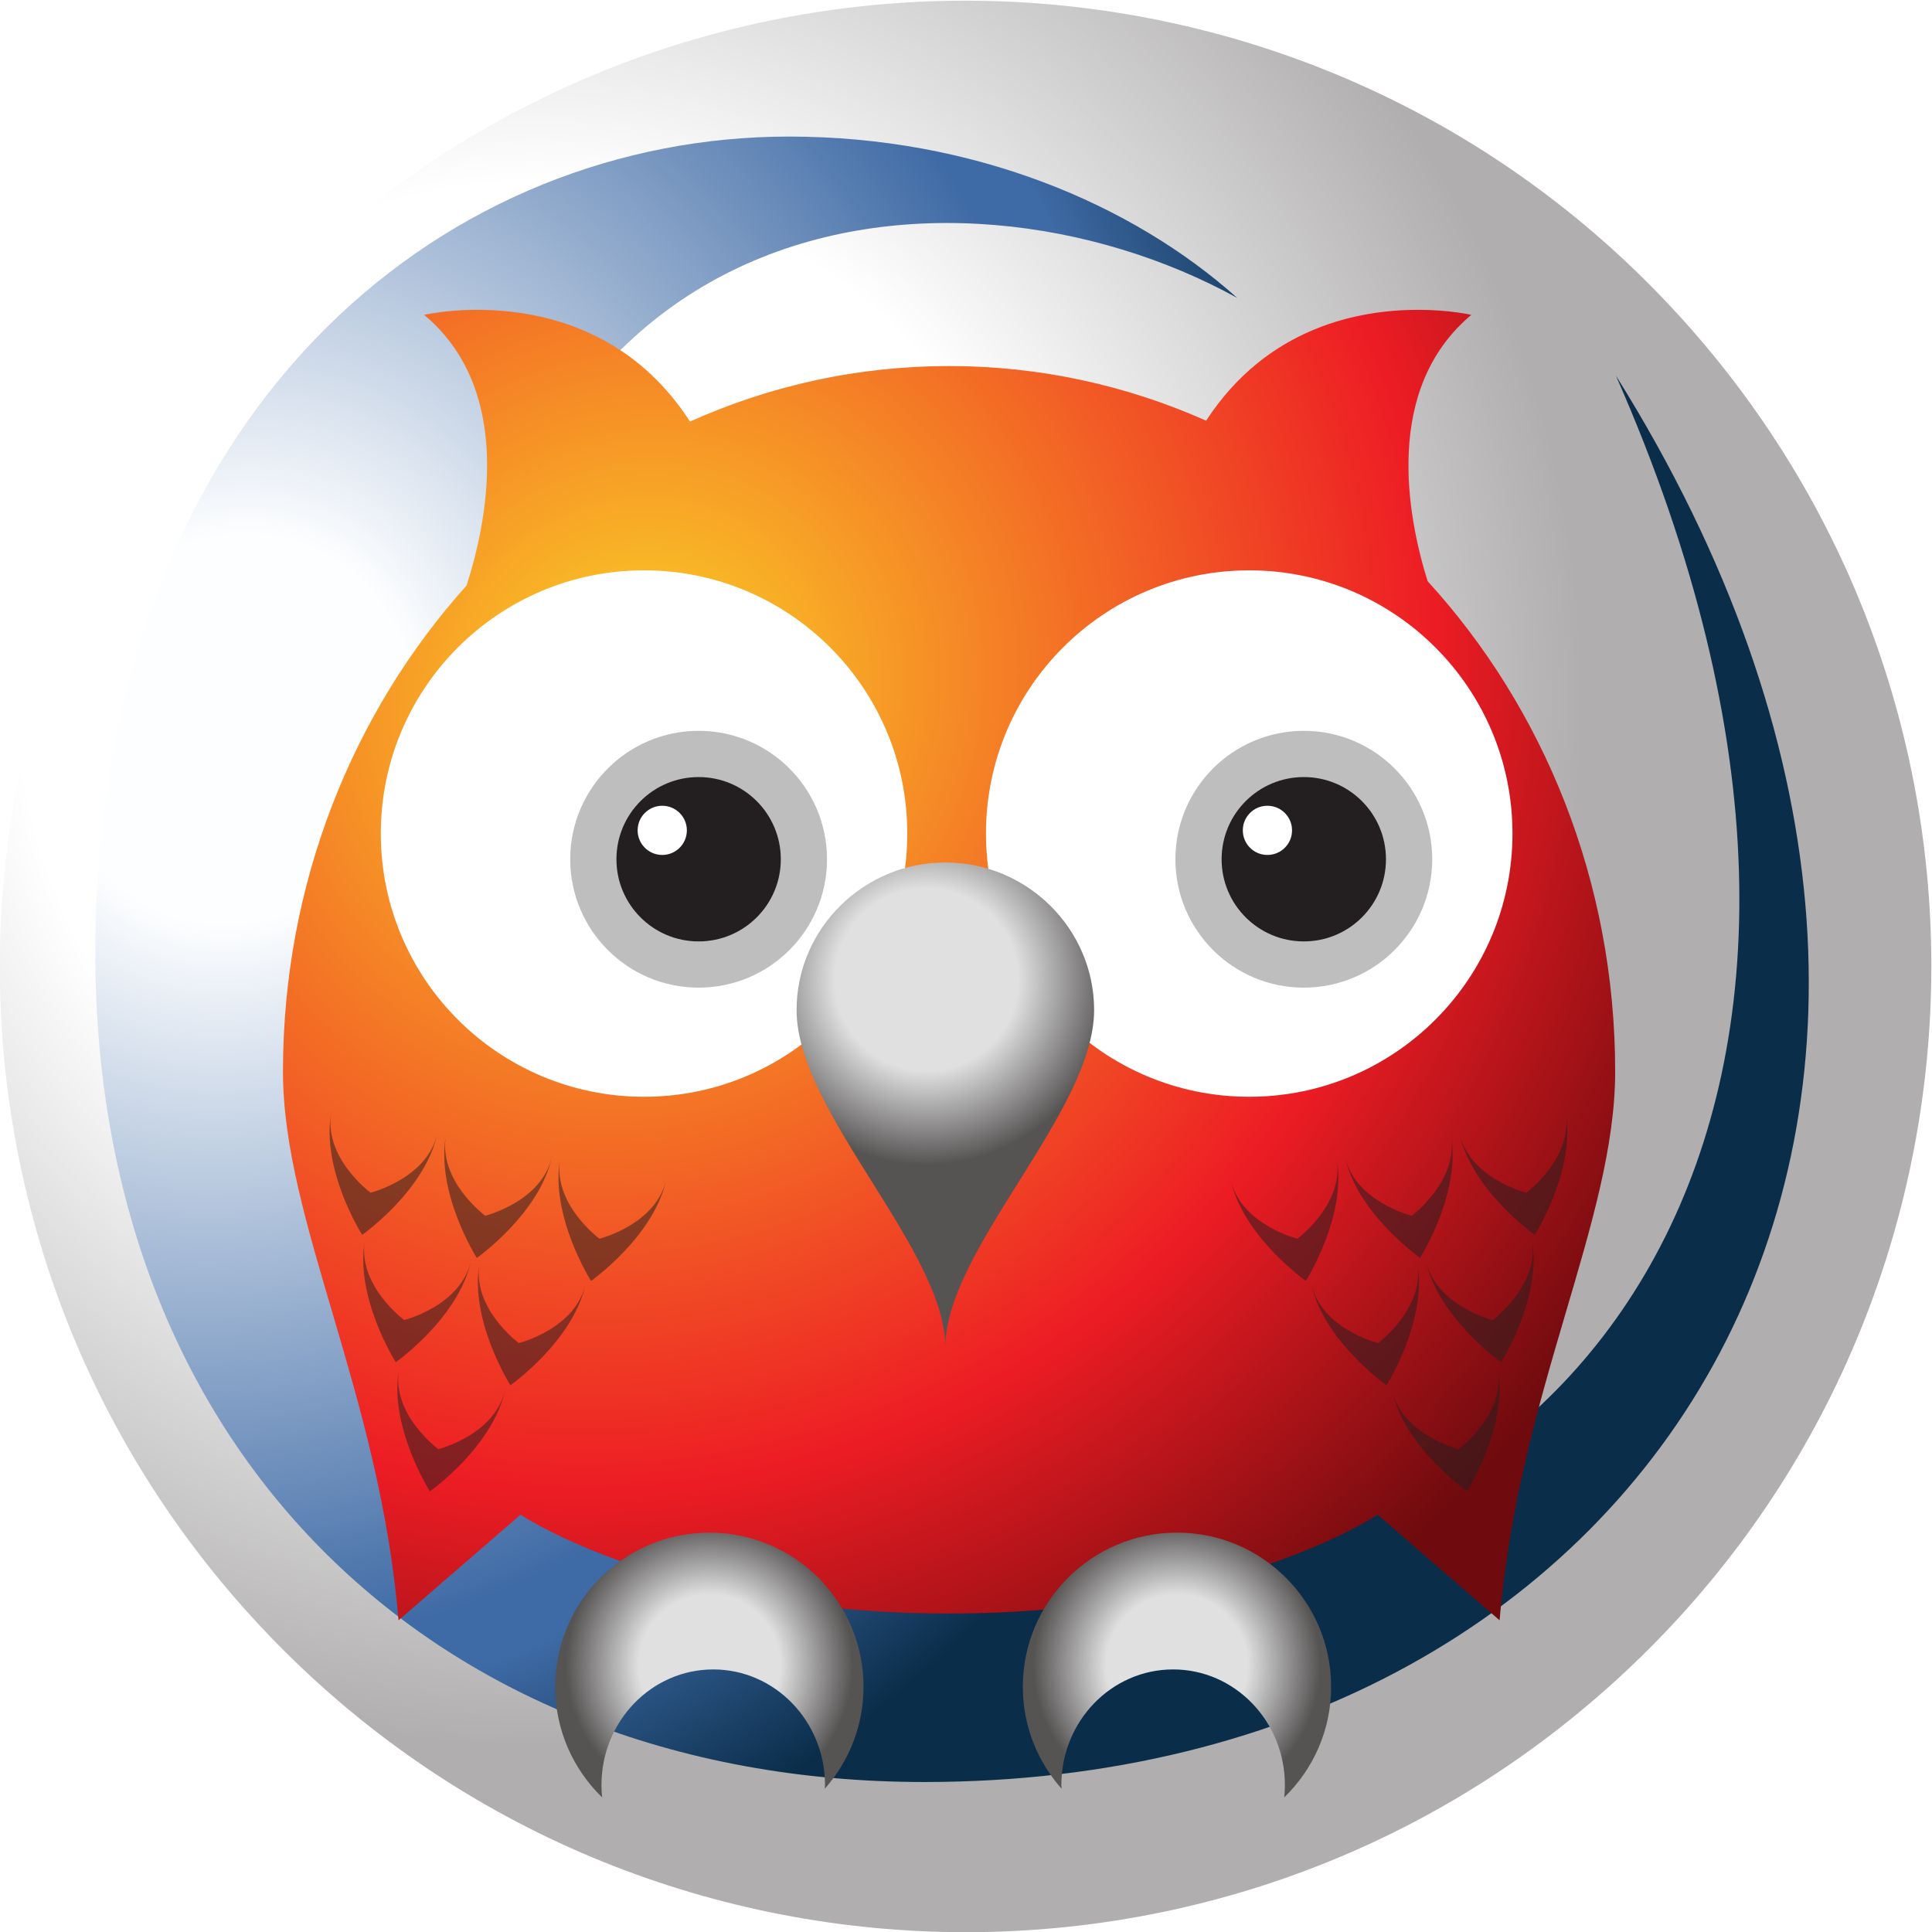 <?xml version="1.0" encoding="UTF-8" standalone="no"?>
<svg
	xmlns:dc="http://purl.org/dc/elements/1.1/"
	xmlns:cc="http://creativecommons.org/ns#"
	xmlns:rdf="http://www.w3.org/1999/02/22-rdf-syntax-ns#"
	xmlns:svg="http://www.w3.org/2000/svg"
	xmlns="http://www.w3.org/2000/svg"
	xmlns:xlink="http://www.w3.org/1999/xlink"
	xmlns:sodipodi="http://sodipodi.sourceforge.net/DTD/sodipodi-0.dtd"
	xmlns:inkscape="http://www.inkscape.org/namespaces/inkscape"
	viewBox="0 0 260.752 260.749"
	height="260.749"
	width="260.752"
	xml:space="preserve"
	id="svg2"
	version="1.1"
	inkscape:version="0.91 r13725"
	sodipodi:docname="swipl-logo.svg">
	<sodipodi:namedview
		pagecolor="#ffffff"
		bordercolor="#666666"
		borderopacity="1"
		objecttolerance="10"
		gridtolerance="10"
		guidetolerance="10"
		inkscape:pageopacity="0"
		inkscape:pageshadow="2"
		inkscape:window-width="1393"
		inkscape:window-height="864"
		id="namedview178"
		showgrid="false"
		fit-margin-top="0"
		fit-margin-left="0"
		fit-margin-right="0"
		fit-margin-bottom="0"
		inkscape:zoom="0.8964406"
		inkscape:cx="152.11234"
		inkscape:cy="141.52326"
		inkscape:window-x="109"
		inkscape:window-y="47"
		inkscape:window-maximized="0"
		inkscape:current-layer="svg2"
	/>
	<defs id="defs6">
		<clipPath id="clipPath18" clipPathUnits="userSpaceOnUse">
			<path id="path16" d="m 0,279.233 339.473,0 L 339.473,0 0,0 Z" inkscape:connector-curvature="0" />
		</clipPath>
		<clipPath id="clipPath58" clipPathUnits="userSpaceOnUse">
			<path
				id="path56"
				d="m 168.525,279.232 c -23.405,-0.043 -46.876,-8.44 -65.56,-25.422 l 0,0 C 63.001,217.495 60.045,155.65 96.366,115.69 l 0,0 c 36.322,-39.967 98.165,-42.92 138.127,-6.601 l 0,0 c 39.962,36.32 42.92,98.161 6.597,138.126 l 0,0 c -19.246,21.178 -45.654,31.962 -72.18,32.017 l 0,0 z"
				inkscape:connector-curvature="0" />
		</clipPath>
		<radialGradient
			id="radialGradient72"
			spreadMethod="pad"
			gradientTransform="matrix(125.433,-24.512,-24.512,-125.433,125.223,208.003)"
			gradientUnits="userSpaceOnUse"
			r="1"
			cy="0"
			cx="0"
			fy="0"
			fx="0"
		>
			<stop
			id="stop64"
			offset="0"
			style="stop-opacity:1;stop-color:#ffffff"
			/>
			<stop
			id="stop66"
			offset="0.405"
			style="stop-opacity:1;stop-color:#ffffff"
			/>
			<stop
			id="stop68"
			offset="0.824"
			style="stop-opacity:1;stop-color:#b0aeaf"
			/>
			<stop
			id="stop70"
			offset="1"
			style="stop-opacity:1;stop-color:#b0aeaf"
			/>
		</radialGradient>
		<clipPath
		id="clipPath82"
		clipPathUnits="userSpaceOnUse">
	   	<path
         id="path80"
         d="m 0,279.233 339.473,0 L 339.473,0 0,0 Z"
         inkscape:connector-curvature="0" /></clipPath><clipPath
       id="clipPath90"
       clipPathUnits="userSpaceOnUse"><path
         id="path88"
         d="m 76.895,269.191 182.64,0 0,-175.68 -182.64,0 z"
         inkscape:connector-curvature="0" /></clipPath><clipPath
       id="clipPath94"
       clipPathUnits="userSpaceOnUse"><path
         id="path92"
         d="m 76.895,269.191 182.64,0 0,-175.68 -182.64,0 z"
         inkscape:connector-curvature="0" /></clipPath><mask
       id="mask96"
       height="1"
       width="1"
       y="0"
       x="0"
       maskUnits="userSpaceOnUse"><g
         id="g106"><g
           id="g104"
           clip-path="url(#clipPath94)"><g
             id="g102"><g
               id="g100"
               transform="matrix(182.64,0,0,175.68,76.895,93.511)"><image
                 id="image98"
                 transform="matrix(1,0,0,-1,0,1)"
                 preserveAspectRatio="none"
                 style="image-rendering:optimizeSpeed"
                 height="1"
                 width="1" /></g></g></g></g></mask><mask
       id="mask108"
       height="1"
       width="1"
       y="0"
       x="0"
       maskUnits="userSpaceOnUse"><image
         id="image110"
         preserveAspectRatio="none"
         style="image-rendering:optimizeSpeed"
         height="1"
         width="1" /></mask><clipPath
       id="clipPath132"
       clipPathUnits="userSpaceOnUse"><path
         id="path130"
         d="m 80.762,188.708 c -2.771,-54.483 33.174,-89.833 83.779,-89.833 l 0,0 c 74.964,0 116.444,68.31 70.031,142.395 l 0,0 c 32.622,-74.016 -3.683,-120.68 -50.536,-120.68 l 0,0 c -38.003,0 -67.121,25.498 -67.121,72.254 l 0,0 c 0,67.467 50.579,72.149 79.316,56.295 l 0,0 c -10.657,9.534 -26.739,16.336 -45.387,16.336 l 0,0 c -34.052,0 -67.508,-26.03 -70.082,-76.767"
         inkscape:connector-curvature="0" /></clipPath><radialGradient
       id="radialGradient150"
       spreadMethod="pad"
       gradientTransform="matrix(107.573,-44.673,-48.59,-117.003,93.83,204.712)"
       gradientUnits="userSpaceOnUse"
       r="1"
       cy="0"
       cx="0"
       fy="0"
       fx="0"><stop
         id="stop138"
         offset="0"
         style="stop-opacity:1;stop-color:#fdfeff" /><stop
         id="stop140"
         offset="0.156"
         style="stop-opacity:1;stop-color:#fdfeff" /><stop
         id="stop142"
         offset="0.745"
         style="stop-opacity:1;stop-color:#3e6aa5" /><stop
         id="stop144"
         offset="0.796"
         style="stop-opacity:1;stop-color:#3e6aa5" /><stop
         id="stop146"
         offset="0.994"
         style="stop-opacity:1;stop-color:#0a2d49" /><stop
         id="stop148"
         offset="1"
         style="stop-opacity:1;stop-color:#0a2d49" /></radialGradient><clipPath
       id="clipPath160"
       clipPathUnits="userSpaceOnUse"><path
         id="path158"
         d="m 193.084,236.709 c -8.019,3.564 -16.809,5.531 -26.029,5.531 l 0,0 c -9.295,0 -18.162,-1.998 -26.229,-5.62 l 0,0 c -9.601,14.883 -26.912,10.801 -26.912,10.801 l 0,0 c 9.143,-7.666 6.357,-20.992 4.288,-27.403 l 0,0 C 106.693,207.205 99.614,189.882 99.614,170.809 l 0,0 c 0,-15.186 9.751,-32.441 11.702,-55.563 l 0,0 12.351,10.7 c 0,0 14.787,-10.01 43.388,-10.01 l 0,0 c 28.607,0 43.39,10.01 43.39,10.01 l 0,0 12.353,-10.7 c 1.954,23.122 11.701,40.377 11.701,55.563 l 0,0 c 0,19.293 -7.246,36.798 -18.992,49.651 l 0,0 c -2.047,6.567 -4.506,19.469 4.425,26.961 l 0,0 c 0,0 -2.173,0.512 -5.405,0.512 l 0,0 c -5.873,0 -15.245,-1.691 -21.443,-11.224"
         inkscape:connector-curvature="0" /></clipPath><radialGradient
       id="radialGradient174"
       spreadMethod="pad"
       gradientTransform="matrix(76.411,-87.144,-92.53,-81.134,135.49,208.538)"
       gradientUnits="userSpaceOnUse"
       r="1"
       cy="0"
       cx="0"
       fy="0"
       fx="0"><stop
         id="stop166"
         offset="0"
         style="stop-opacity:1;stop-color:#fbd427" /><stop
         id="stop168"
         offset="0.667"
         style="stop-opacity:1;stop-color:#ed1c24" /><stop
         id="stop170"
         offset="0.994"
         style="stop-opacity:1;stop-color:#6f0b0e" /><stop
         id="stop172"
         offset="1"
         style="stop-opacity:1;stop-color:#6f0b0e" /></radialGradient><clipPath
       id="clipPath184"
       clipPathUnits="userSpaceOnUse"><path
         id="path182"
         d="m 127.18,108.516 c 0,-4.396 1.826,-8.36 4.749,-11.198 l 0,0 c -0.041,0.411 -0.066,0.826 -0.066,1.246 l 0,0 c 0,6.467 5.067,11.709 11.317,11.709 l 0,0 c 6.249,0 11.315,-5.242 11.315,-11.709 l 0,0 c 0,-0.123 -0.015,-0.244 -0.018,-0.367 l 0,0 c 2.432,2.751 3.919,6.356 3.919,10.319 l 0,0 c 0,8.622 -6.985,15.608 -15.607,15.608 l 0,0 c -8.619,0 -15.609,-6.986 -15.609,-15.608"
         inkscape:connector-curvature="0" /></clipPath><radialGradient
       id="radialGradient196"
       spreadMethod="pad"
       gradientTransform="matrix(14.547,0,0,-14.547,142.788,110.721)"
       gradientUnits="userSpaceOnUse"
       r="1"
       cy="0"
       cx="0"
       fy="0"
       fx="0"><stop
         id="stop190"
         offset="0"
         style="stop-opacity:1;stop-color:#e0e0e0" /><stop
         id="stop192"
         offset="0.492"
         style="stop-opacity:1;stop-color:#e0e0e0" /><stop
         id="stop194"
         offset="1"
         style="stop-opacity:1;stop-color:#565353" /></radialGradient><clipPath
       id="clipPath206"
       clipPathUnits="userSpaceOnUse"><path
         id="path204"
         d="m 174.524,108.516 c 0,-3.963 1.487,-7.568 3.921,-10.319 l 0,0 c -0.006,0.123 -0.018,0.244 -0.018,0.367 l 0,0 c 0,6.467 5.065,11.709 11.317,11.709 l 0,0 c 6.246,0 11.314,-5.242 11.314,-11.709 l 0,0 c 0,-0.42 -0.023,-0.835 -0.066,-1.246 l 0,0 c 2.924,2.838 4.748,6.802 4.748,11.198 l 0,0 c 0,8.622 -6.985,15.608 -15.607,15.608 l 0,0 c -8.621,0 -15.609,-6.986 -15.609,-15.608"
         inkscape:connector-curvature="0" /></clipPath><radialGradient
       id="radialGradient218"
       spreadMethod="pad"
       gradientTransform="matrix(14.547,0,0,-14.547,190.132,110.721)"
       gradientUnits="userSpaceOnUse"
       r="1"
       cy="0"
       cx="0"
       fy="0"
       fx="0"><stop
         id="stop212"
         offset="0"
         style="stop-opacity:1;stop-color:#e0e0e0" /><stop
         id="stop214"
         offset="0.492"
         style="stop-opacity:1;stop-color:#e0e0e0" /><stop
         id="stop216"
         offset="1"
         style="stop-opacity:1;stop-color:#565353" /></radialGradient><clipPath
       id="clipPath228"
       clipPathUnits="userSpaceOnUse"><path
         id="path226"
         d="m 0,279.233 339.473,0 L 339.473,0 0,0 Z"
         inkscape:connector-curvature="0" /></clipPath><clipPath
       id="clipPath236"
       clipPathUnits="userSpaceOnUse"><path
         id="path234"
         d="m 104.337,166.797 34.109,0 0,-38.491 -34.109,0 z"
         inkscape:connector-curvature="0" /></clipPath><clipPath
       id="clipPath272"
       clipPathUnits="userSpaceOnUse"><path
         id="path270"
         d="m 195.538,166.797 34.11,0 0,-38.491 -34.11,0 z"
         inkscape:connector-curvature="0" /></clipPath><clipPath
       id="clipPath340"
       clipPathUnits="userSpaceOnUse"><path
         id="path338"
         d="m 151.618,177.031 c 0,-10.295 15.06,-24.269 15.06,-34.133 l 0,0 c 0,9.864 15.063,23.838 15.063,34.133 l 0,0 c 0,8.255 -6.805,14.947 -15.063,14.947 l 0,0 c -8.258,0 -15.06,-6.692 -15.06,-14.947"
         inkscape:connector-curvature="0" /></clipPath><radialGradient
       id="radialGradient352"
       spreadMethod="pad"
       gradientTransform="matrix(3.638,-18.412,-18.474,-3.65,164.778,180.114)"
       gradientUnits="userSpaceOnUse"
       r="1"
       cy="0"
       cx="0"
       fy="0"
       fx="0"><stop
         id="stop346"
         offset="0"
         style="stop-opacity:1;stop-color:#e0e0e0" /><stop
         id="stop348"
         offset="0.492"
         style="stop-opacity:1;stop-color:#e0e0e0" /><stop
         id="stop350"
         offset="1"
         style="stop-opacity:1;stop-color:#565353" /></radialGradient></defs><g
     id="g4415"
     transform="translate(-94.595,-0.001)"><g
       transform="matrix(1.333,0,0,-1.333,0,372.311)"
       id="g52"><g
         clip-path="url(#clipPath58)"
         id="g54"><g
           id="g60"><g
             id="g62"><path
               id="path74"
               style="fill:url(#radialGradient72);stroke:none"
               d="m 168.525,279.232 c -23.405,-0.043 -46.876,-8.44 -65.56,-25.422 l 0,0 C 63.001,217.495 60.045,155.65 96.366,115.69 l 0,0 c 36.322,-39.967 98.165,-42.92 138.127,-6.601 l 0,0 c 39.962,36.32 42.92,98.161 6.597,138.126 l 0,0 c -19.246,21.178 -45.654,31.962 -72.18,32.017 l 0,0 z"
               inkscape:connector-curvature="0" /></g></g></g></g><g
       transform="matrix(1.333,0,0,-1.333,0,372.311)"
       id="g76"><g
         clip-path="url(#clipPath82)"
         id="g78"><g
           id="g84"><g
             id="g86" /><g
             id="g124"><g
               style="opacity:0.5"
               id="g122"
               clip-path="url(#clipPath90)"><g
                 id="g120"><g
                   id="g112" /><g
                   id="g118"
                   mask="url(#mask96)"><g
                     id="g116"
                     transform="matrix(182.64,0,0,175.68,76.895,93.511)"><image
                       id="image114"
                       mask="url(#mask108)"
                       transform="matrix(1,0,0,-1,0,1)"
                       preserveAspectRatio="none"
                       style="image-rendering:optimizeSpeed"
                       height="1"
                       width="1" /></g></g></g></g></g></g></g></g><g
       transform="matrix(1.333,0,0,-1.333,0,372.311)"
       id="g126"><g
         clip-path="url(#clipPath132)"
         id="g128"><g
           id="g134"><g
             id="g136"><path
               id="path152"
               style="fill:url(#radialGradient150);stroke:none"
               d="m 80.762,188.708 c -2.771,-54.483 33.174,-89.833 83.779,-89.833 l 0,0 c 74.964,0 116.444,68.31 70.031,142.395 l 0,0 c 32.622,-74.016 -3.683,-120.68 -50.536,-120.68 l 0,0 c -38.003,0 -67.121,25.498 -67.121,72.254 l 0,0 c 0,67.467 50.579,72.149 79.316,56.295 l 0,0 c -10.657,9.534 -26.739,16.336 -45.387,16.336 l 0,0 c -34.052,0 -67.508,-26.03 -70.082,-76.767"
               inkscape:connector-curvature="0" /></g></g></g></g></g><g
     id="g154"
     transform="matrix(1.333,0,0,-1.333,-94.595,372.309)"><g
       id="g156"
       clip-path="url(#clipPath160)"><g
         id="g162"><g
           id="g164"><path
             inkscape:connector-curvature="0"
             d="m 193.084,236.709 c -8.019,3.564 -16.809,5.531 -26.029,5.531 l 0,0 c -9.295,0 -18.162,-1.998 -26.229,-5.62 l 0,0 c -9.601,14.883 -26.912,10.801 -26.912,10.801 l 0,0 c 9.143,-7.666 6.357,-20.992 4.288,-27.403 l 0,0 C 106.693,207.205 99.614,189.882 99.614,170.809 l 0,0 c 0,-15.186 9.751,-32.441 11.702,-55.563 l 0,0 12.351,10.7 c 0,0 14.787,-10.01 43.388,-10.01 l 0,0 c 28.607,0 43.39,10.01 43.39,10.01 l 0,0 12.353,-10.7 c 1.954,23.122 11.701,40.377 11.701,55.563 l 0,0 c 0,19.293 -7.246,36.798 -18.992,49.651 l 0,0 c -2.047,6.567 -4.506,19.469 4.425,26.961 l 0,0 c 0,0 -2.173,0.512 -5.405,0.512 l 0,0 c -5.873,0 -15.245,-1.691 -21.443,-11.224"
             style="fill:url(#radialGradient174);stroke:none"
             id="path176" /></g></g></g></g><g
     id="g178"
     transform="matrix(1.333,0,0,-1.333,-94.595,372.309)"><g
       id="g180"
       clip-path="url(#clipPath184)"><g
         id="g186"><g
           id="g188"><path
             inkscape:connector-curvature="0"
             d="m 127.18,108.516 c 0,-4.396 1.826,-8.36 4.749,-11.198 l 0,0 c -0.041,0.411 -0.066,0.826 -0.066,1.246 l 0,0 c 0,6.467 5.067,11.709 11.317,11.709 l 0,0 c 6.249,0 11.315,-5.242 11.315,-11.709 l 0,0 c 0,-0.123 -0.015,-0.244 -0.018,-0.367 l 0,0 c 2.432,2.751 3.919,6.356 3.919,10.319 l 0,0 c 0,8.622 -6.985,15.608 -15.607,15.608 l 0,0 c -8.619,0 -15.609,-6.986 -15.609,-15.608"
             style="fill:url(#radialGradient196);stroke:none"
             id="path198" /></g></g></g></g><g
     id="g200"
     transform="matrix(1.333,0,0,-1.333,-94.595,372.309)"><g
       id="g202"
       clip-path="url(#clipPath206)"><g
         id="g208"><g
           id="g210"><path
             inkscape:connector-curvature="0"
             d="m 174.524,108.516 c 0,-3.963 1.487,-7.568 3.921,-10.319 l 0,0 c -0.006,0.123 -0.018,0.244 -0.018,0.367 l 0,0 c 0,6.467 5.065,11.709 11.317,11.709 l 0,0 c 6.246,0 11.314,-5.242 11.314,-11.709 l 0,0 c 0,-0.42 -0.023,-0.835 -0.066,-1.246 l 0,0 c 2.924,2.838 4.748,6.802 4.748,11.198 l 0,0 c 0,8.622 -6.985,15.608 -15.607,15.608 l 0,0 c -8.621,0 -15.609,-6.986 -15.609,-15.608"
             style="fill:url(#radialGradient218);stroke:none"
             id="path220" /></g></g></g></g><g
     id="g222"
     transform="matrix(1.333,0,0,-1.333,-94.595,372.309)"><g
       id="g224"
       clip-path="url(#clipPath228)"><g
         id="g230"><g
           id="g232" /><g
           id="g264"><g
             clip-path="url(#clipPath236)"
             id="g262"
             style="opacity:0.53"><g
               transform="translate(115.271,164.668)"
               id="g240"><path
                 inkscape:connector-curvature="0"
                 d="m 0,0 c -0.924,-4.661 -6.785,-6.125 -6.785,-6.125 0,0 -4.873,3.59 -3.951,8.253 -1.152,-5.828 3.097,-12.524 3.097,-12.524 0,0 6.486,4.571 7.639,10.396"
                 style="fill:#231f20;fill-opacity:1;fill-rule:nonzero;stroke:none"
                 id="path238" /></g><g
               transform="translate(126.879,162.334)"
               id="g244"><path
                 inkscape:connector-curvature="0"
                 d="m 0,0 c -0.924,-4.661 -6.786,-6.125 -6.786,-6.125 0,0 -4.871,3.59 -3.95,8.254 -1.151,-5.83 3.098,-12.526 3.098,-12.526 0,0 6.485,4.572 7.638,10.397"
                 style="fill:#231f20;fill-opacity:1;fill-rule:nonzero;stroke:none"
                 id="path242" /></g><g
               transform="translate(118.674,151.776)"
               id="g248"><path
                 inkscape:connector-curvature="0"
                 d="m 0,0 c -0.924,-4.661 -6.785,-6.125 -6.785,-6.125 0,0 -4.873,3.591 -3.95,8.254 -1.152,-5.829 3.096,-12.525 3.096,-12.525 0,0 6.487,4.571 7.639,10.396"
                 style="fill:#231f20;fill-opacity:1;fill-rule:nonzero;stroke:none"
                 id="path246" /></g><g
               transform="translate(130.282,149.442)"
               id="g252"><path
                 inkscape:connector-curvature="0"
                 d="m 0,0 c -0.924,-4.661 -6.785,-6.125 -6.785,-6.125 0,0 -4.873,3.591 -3.95,8.254 -1.153,-5.83 3.096,-12.526 3.096,-12.526 0,0 6.486,4.572 7.639,10.397"
                 style="fill:#231f20;fill-opacity:1;fill-rule:nonzero;stroke:none"
                 id="path250" /></g><g
               transform="translate(122.126,138.702)"
               id="g256"><path
                 inkscape:connector-curvature="0"
                 d="m 0,0 c -0.924,-4.662 -6.786,-6.125 -6.786,-6.125 0,0 -4.871,3.59 -3.949,8.254 -1.152,-5.831 3.097,-12.526 3.097,-12.526 0,0 6.486,4.572 7.638,10.397"
                 style="fill:#231f20;fill-opacity:1;fill-rule:nonzero;stroke:none"
                 id="path254" /></g><g
               transform="translate(138.446,160.008)"
               id="g260"><path
                 inkscape:connector-curvature="0"
                 d="m 0,0 c -0.923,-4.661 -6.786,-6.125 -6.786,-6.125 0,0 -4.872,3.59 -3.949,8.253 -1.152,-5.828 3.095,-12.525 3.095,-12.525 0,0 6.487,4.572 7.64,10.397"
                 style="fill:#231f20;fill-opacity:1;fill-rule:nonzero;stroke:none"
                 id="path258" /></g></g></g></g><g
         id="g266"><g
           id="g268" /><g
           id="g300"><g
             clip-path="url(#clipPath272)"
             id="g298"
             style="opacity:0.53"><g
               transform="translate(218.714,164.668)"
               id="g276"><path
                 inkscape:connector-curvature="0"
                 d="m 0,0 c 0.924,-4.661 6.785,-6.125 6.785,-6.125 0,0 4.873,3.59 3.951,8.253 C 11.888,-3.7 7.64,-10.396 7.64,-10.396 7.64,-10.396 1.153,-5.825 0,0"
                 style="fill:#231f20;fill-opacity:1;fill-rule:nonzero;stroke:none"
                 id="path274" /></g><g
               transform="translate(207.107,162.334)"
               id="g280"><path
                 inkscape:connector-curvature="0"
                 d="m 0,0 c 0.925,-4.661 6.787,-6.125 6.787,-6.125 0,0 4.869,3.59 3.948,8.254 1.151,-5.83 -3.097,-12.526 -3.097,-12.526 0,0 -6.486,4.572 -7.638,10.397"
                 style="fill:#231f20;fill-opacity:1;fill-rule:nonzero;stroke:none"
                 id="path278" /></g><g
               transform="translate(215.311,151.776)"
               id="g284"><path
                 inkscape:connector-curvature="0"
                 d="m 0,0 c 0.925,-4.661 6.785,-6.125 6.785,-6.125 0,0 4.873,3.591 3.951,8.254 C 11.888,-3.7 7.64,-10.396 7.64,-10.396 7.64,-10.396 1.153,-5.825 0,0"
                 style="fill:#231f20;fill-opacity:1;fill-rule:nonzero;stroke:none"
                 id="path282" /></g><g
               transform="translate(203.703,149.442)"
               id="g288"><path
                 inkscape:connector-curvature="0"
                 d="m 0,0 c 0.925,-4.661 6.785,-6.125 6.785,-6.125 0,0 4.872,3.591 3.949,8.254 1.154,-5.83 -3.095,-12.526 -3.095,-12.526 0,0 -6.485,4.572 -7.639,10.397"
                 style="fill:#231f20;fill-opacity:1;fill-rule:nonzero;stroke:none"
                 id="path286" /></g><g
               transform="translate(211.858,138.702)"
               id="g292"><path
                 inkscape:connector-curvature="0"
                 d="m 0,0 c 0.925,-4.662 6.787,-6.125 6.787,-6.125 0,0 4.869,3.59 3.948,8.254 1.153,-5.831 -3.097,-12.526 -3.097,-12.526 0,0 -6.485,4.572 -7.638,10.397"
                 style="fill:#231f20;fill-opacity:1;fill-rule:nonzero;stroke:none"
                 id="path290" /></g><g
               transform="translate(195.538,160.008)"
               id="g296"><path
                 inkscape:connector-curvature="0"
                 d="m 0,0 c 0.925,-4.661 6.787,-6.125 6.787,-6.125 0,0 4.873,3.59 3.949,8.253 C 11.89,-3.7 7.641,-10.397 7.641,-10.397 7.641,-10.397 1.154,-5.825 0,0"
                 style="fill:#231f20;fill-opacity:1;fill-rule:nonzero;stroke:none"
                 id="path294" /></g></g></g></g><g
         id="g302"
         transform="translate(162.824,194.907)"><path
           inkscape:connector-curvature="0"
           d="m 0,0 c 0,-14.721 -11.934,-26.653 -26.651,-26.653 -14.721,0 -26.653,11.932 -26.653,26.653 0,14.718 11.932,26.648 26.653,26.648 C -11.934,26.648 0,14.718 0,0"
           style="fill:#ffffff;fill-opacity:1;fill-rule:nonzero;stroke:none"
           id="path304" /></g><g
         id="g306"
         transform="translate(154.698,192.301)"><path
           inkscape:connector-curvature="0"
           d="M 0,0 C 0,-7.176 -5.819,-12.997 -12.999,-12.997 -20.179,-12.997 -26,-7.176 -26,0 c 0,7.184 5.821,13.003 13.001,13.003 C -5.819,13.003 0,7.184 0,0"
           style="fill:#bfbebe;fill-opacity:1;fill-rule:nonzero;stroke:none"
           id="path308" /></g><g
         id="g310"
         transform="translate(150.02,192.301)"><path
           inkscape:connector-curvature="0"
           d="m 0,0 c 0,-4.594 -3.725,-8.317 -8.321,-8.317 -4.596,0 -8.322,3.723 -8.322,8.317 0,4.601 3.726,8.324 8.322,8.324 C -3.725,8.324 0,4.601 0,0"
           style="fill:#231f20;fill-opacity:1;fill-rule:nonzero;stroke:none"
           id="path312" /></g><g
         id="g314"
         transform="translate(140.508,195.229)"><path
           inkscape:connector-curvature="0"
           d="m 0,0 c 0,-1.376 -1.118,-2.491 -2.493,-2.491 -1.376,0 -2.492,1.115 -2.492,2.491 0,1.375 1.116,2.491 2.492,2.491 C -1.118,2.491 0,1.375 0,0"
           style="fill:#ffffff;fill-opacity:1;fill-rule:nonzero;stroke:none"
           id="path316" /></g><g
         id="g318"
         transform="translate(224.1,194.907)"><path
           inkscape:connector-curvature="0"
           d="m 0,0 c 0,-14.721 -11.935,-26.653 -26.654,-26.653 -14.719,0 -26.653,11.932 -26.653,26.653 0,14.718 11.934,26.648 26.653,26.648 C -11.935,26.648 0,14.718 0,0"
           style="fill:#ffffff;fill-opacity:1;fill-rule:nonzero;stroke:none"
           id="path320" /></g><g
         id="g322"
         transform="translate(215.974,192.301)"><path
           inkscape:connector-curvature="0"
           d="m 0,0 c 0,-7.176 -5.821,-12.997 -12.999,-12.997 -7.183,0 -13.002,5.821 -13.002,12.997 0,7.184 5.819,13.003 13.002,13.003 C -5.821,13.003 0,7.184 0,0"
           style="fill:#bfbebe;fill-opacity:1;fill-rule:nonzero;stroke:none"
           id="path324" /></g><g
         id="g326"
         transform="translate(211.292,192.301)"><path
           inkscape:connector-curvature="0"
           d="m 0,0 c 0,-4.594 -3.724,-8.317 -8.317,-8.317 -4.598,0 -8.325,3.723 -8.325,8.317 0,4.601 3.727,8.324 8.325,8.324 C -3.724,8.324 0,4.601 0,0"
           style="fill:#231f20;fill-opacity:1;fill-rule:nonzero;stroke:none"
           id="path328" /></g><g
         id="g330"
         transform="translate(201.782,195.229)"><path
           inkscape:connector-curvature="0"
           d="m 0,0 c 0,-1.376 -1.119,-2.491 -2.496,-2.491 -1.375,0 -2.489,1.115 -2.489,2.491 0,1.375 1.114,2.491 2.489,2.491 C -1.119,2.491 0,1.375 0,0"
           style="fill:#ffffff;fill-opacity:1;fill-rule:nonzero;stroke:none"
           id="path332" /></g></g></g><g
     id="g334"
     transform="matrix(1.333,0,0,-1.333,-94.595,372.309)"><g
       id="g336"
       clip-path="url(#clipPath340)"><g
         id="g342"><g
           id="g344"><path
             inkscape:connector-curvature="0"
             d="m 151.618,177.031 c 0,-10.295 15.06,-24.269 15.06,-34.133 l 0,0 c 0,9.864 15.063,23.838 15.063,34.133 l 0,0 c 0,8.255 -6.805,14.947 -15.063,14.947 l 0,0 c -8.258,0 -15.06,-6.692 -15.06,-14.947"
             style="fill:url(#radialGradient352);stroke:none"
             id="path354" />
				</g>
			</g>
		</g>
	</g>
</svg>